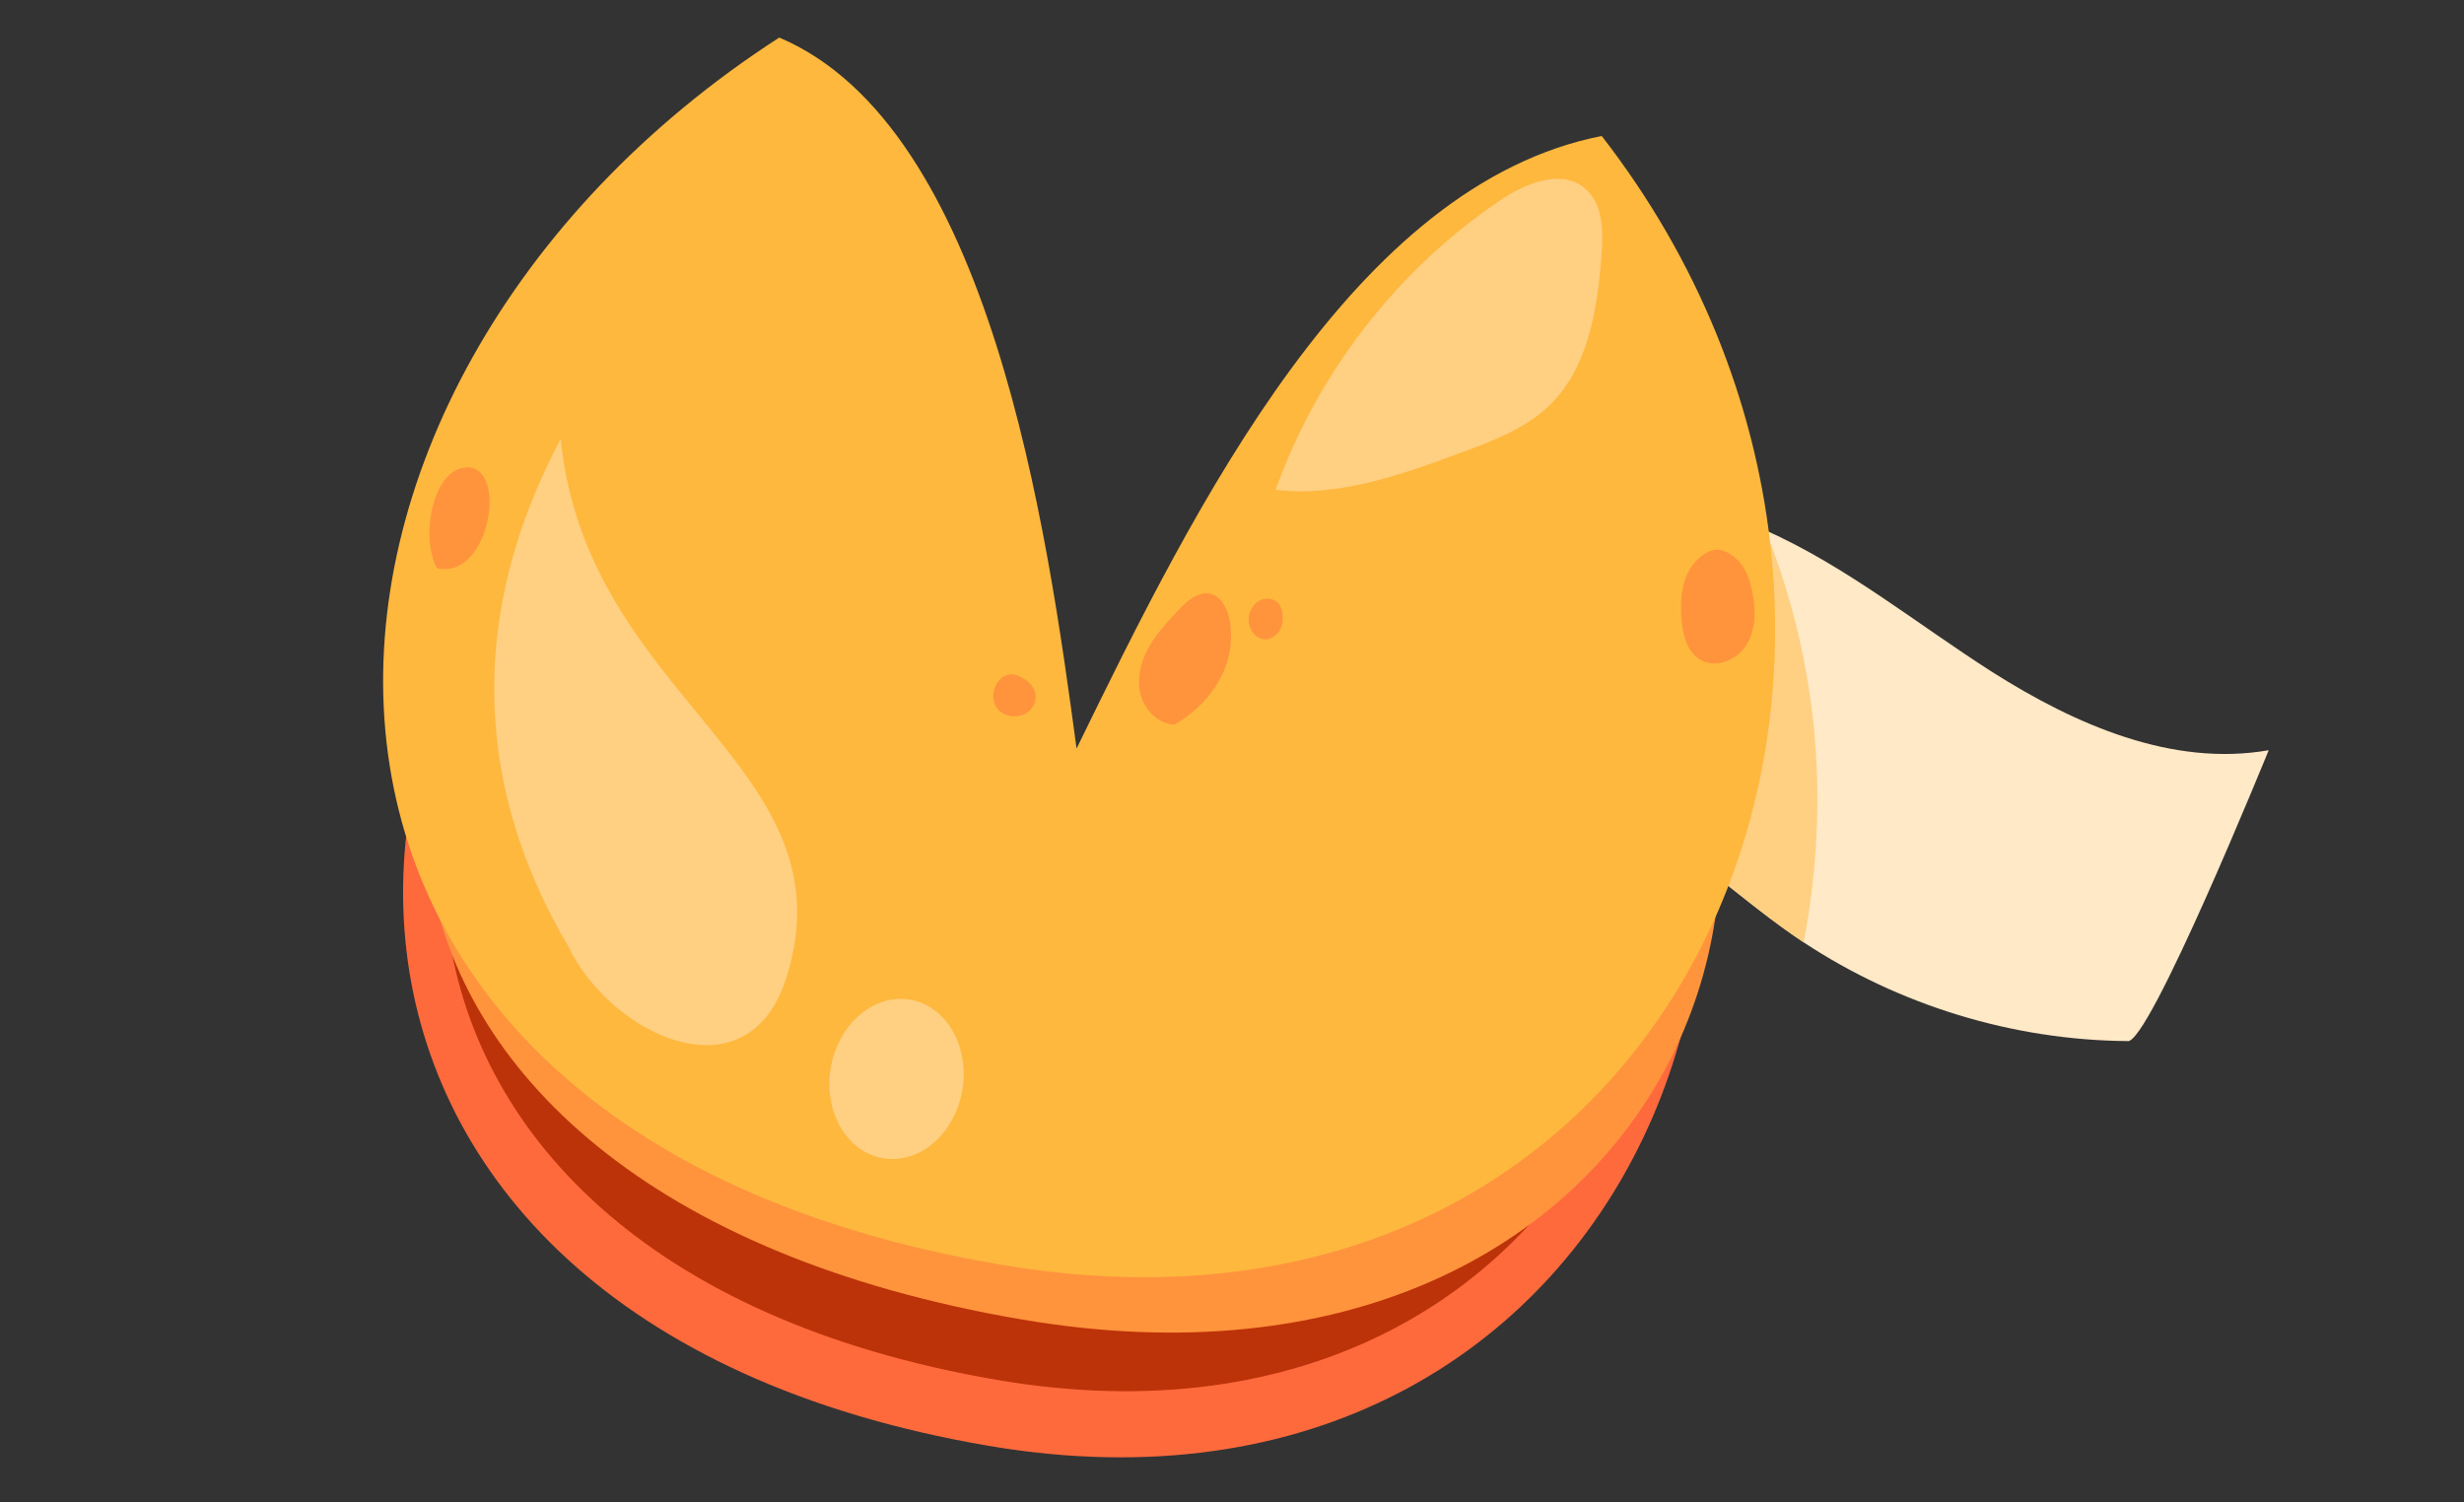 <svg xmlns="http://www.w3.org/2000/svg" xmlns:xlink="http://www.w3.org/1999/xlink" viewBox="0 0 328 200" width="328" height="200" preserveAspectRatio="xMidYMid meet" style="width: 100%; height: 100%; transform: translate3d(0px, 0px, 0px); content-visibility: visible;"><rect x="0" y="0" width="328" height="200" fill="#333333" stroke="none"/><defs><clipPath id="__lottie_element_2"><rect width="328" height="200" x="0" y="0"></rect></clipPath><symbol id="__lottie_element_100"><g><g style="display: none;" transform="matrix(1,0,0,1,25,32)" opacity="1"><path fill="rgb(0,255,0)" fill-opacity="1" d=" M0,136 C0,136 0,0 0,0 C0,0 239,0 239,0 C239,0 239,136 239,136 C239,136 0,136 0,136 C0,136 0,136 0,136z"></path></g></g></symbol><symbol id="__lottie_element_107"><g><g style="display: none;" transform="matrix(1,0,0,1,25,32)" opacity="1"><path fill="rgb(0,255,0)" fill-opacity="1" d=" M0,136 C0,136 0,0 0,0 C0,0 239,0 239,0 C239,0 239,136 239,136 C239,136 0,136 0,136 C0,136 0,136 0,136z"></path></g></g></symbol><symbol id="__lottie_element_114"><g><g style="display: none;" transform="matrix(1,0,0,1,25,32)" opacity="1"><path fill="rgb(0,255,0)" fill-opacity="1" d=" M0,136 C0,136 0,0 0,0 C0,0 239,0 239,0 C239,0 239,136 239,136 C239,136 0,136 0,136 C0,136 0,136 0,136z"></path></g></g></symbol><symbol id="__lottie_element_121"><g><g style="display: none;" transform="matrix(1,0,0,1,25,32)" opacity="1"><path fill="rgb(0,255,0)" fill-opacity="1" d=" M0,136 C0,136 0,0 0,0 C0,0 239,0 239,0 C239,0 239,136 239,136 C239,136 0,136 0,136 C0,136 0,136 0,136z"></path></g></g></symbol><symbol id="__lottie_element_128"><g><g style="display: none;" transform="matrix(1,0,0,1,25,32)" opacity="1"><path fill="rgb(0,255,0)" fill-opacity="1" d=" M0,136 C0,136 0,0 0,0 C0,0 239,0 239,0 C239,0 239,136 239,136 C239,136 0,136 0,136 C0,136 0,136 0,136z"></path></g></g></symbol><symbol id="__lottie_element_135"><g><g style="display: none;" transform="matrix(1,0,0,1,25,32)" opacity="1"><path fill="rgb(0,255,0)" fill-opacity="1" d=" M0,136 C0,136 0,0 0,0 C0,0 239,0 239,0 C239,0 239,136 239,136 C239,136 0,136 0,136 C0,136 0,136 0,136z"></path></g></g></symbol><symbol id="__lottie_element_142"><g><g style="display: none;" transform="matrix(1,0,0,1,25,32)" opacity="1"><path fill="rgb(0,255,0)" fill-opacity="1" d=" M0,136 C0,136 0,0 0,0 C0,0 239,0 239,0 C239,0 239,136 239,136 C239,136 0,136 0,136 C0,136 0,136 0,136z"></path></g></g></symbol><symbol id="__lottie_element_149"><g><g style="display: none;" transform="matrix(1,0,0,1,25,32)" opacity="1"><path fill="rgb(0,255,0)" fill-opacity="1" d=" M0,136 C0,136 0,0 0,0 C0,0 239,0 239,0 C239,0 239,136 239,136 C239,136 0,136 0,136 C0,136 0,136 0,136z"></path></g></g></symbol><symbol id="__lottie_element_156"><g><g style="display: none;" transform="matrix(1,0,0,1,25,32)" opacity="1"><path fill="rgb(0,255,0)" fill-opacity="1" d=" M0,136 C0,136 0,0 0,0 C0,0 239,0 239,0 C239,0 239,136 239,136 C239,136 0,136 0,136 C0,136 0,136 0,136z"></path></g></g></symbol><symbol id="__lottie_element_164"><g><g style="display: none;" transform="matrix(1,0,0,1,25,32)" opacity="1"><path fill="rgb(0,255,0)" fill-opacity="1" d=" M0,136 C0,136 0,0 0,0 C0,0 239,0 239,0 C239,0 239,136 239,136 C239,136 0,136 0,136 C0,136 0,136 0,136z"></path></g></g></symbol><symbol id="__lottie_element_171"><g><g style="display: none;" transform="matrix(1,0,0,1,25,32)" opacity="1"><path fill="rgb(0,255,0)" fill-opacity="1" d=" M0,136 C0,136 0,0 0,0 C0,0 239,0 239,0 C239,0 239,136 239,136 C239,136 0,136 0,136 C0,136 0,136 0,136z"></path></g></g></symbol><symbol id="__lottie_element_178"><g><g style="display: none;" transform="matrix(1,0,0,1,25,32)" opacity="1"><path fill="rgb(0,255,0)" fill-opacity="1" d=" M0,136 C0,136 0,0 0,0 C0,0 239,0 239,0 C239,0 239,136 239,136 C239,136 0,136 0,136 C0,136 0,136 0,136z"></path></g></g></symbol><symbol id="__lottie_element_186"><g><g style="display: none;" transform="matrix(1,0,0,1,25,32)" opacity="1"><path fill="rgb(0,255,0)" fill-opacity="1" d=" M0,136 C0,136 0,0 0,0 C0,0 239,0 239,0 C239,0 239,136 239,136 C239,136 0,136 0,136 C0,136 0,136 0,136z"></path></g></g></symbol><symbol id="__lottie_element_193"><g><g style="display: none;" transform="matrix(1,0,0,1,25,32)" opacity="1"><path fill="rgb(0,255,0)" fill-opacity="1" d=" M0,136 C0,136 0,0 0,0 C0,0 239,0 239,0 C239,0 239,136 239,136 C239,136 0,136 0,136 C0,136 0,136 0,136z"></path></g></g></symbol><symbol id="__lottie_element_200"><g><g style="display: none;" transform="matrix(1,0,0,1,25,32)" opacity="1"><path fill="rgb(0,255,0)" fill-opacity="1" d=" M0,136 C0,136 0,0 0,0 C0,0 239,0 239,0 C239,0 239,136 239,136 C239,136 0,136 0,136 C0,136 0,136 0,136z"></path></g></g></symbol><symbol id="__lottie_element_207"><g><g style="display: none;" transform="matrix(1,0,0,1,25,32)" opacity="1"><path fill="rgb(0,255,0)" fill-opacity="1" d=" M0,136 C0,136 0,0 0,0 C0,0 239,0 239,0 C239,0 239,136 239,136 C239,136 0,136 0,136 C0,136 0,136 0,136z"></path></g></g></symbol><symbol id="__lottie_element_215"><g><g style="display: none;" transform="matrix(1,0,0,1,25,32)" opacity="1"><path fill="rgb(0,255,0)" fill-opacity="1" d=" M0,136 C0,136 0,0 0,0 C0,0 239,0 239,0 C239,0 239,136 239,136 C239,136 0,136 0,136 C0,136 0,136 0,136z"></path></g></g></symbol><symbol id="__lottie_element_222"><g><g style="display: none;" transform="matrix(1,0,0,1,25,32)" opacity="1"><path fill="rgb(0,255,0)" fill-opacity="1" d=" M0,136 C0,136 0,0 0,0 C0,0 239,0 239,0 C239,0 239,136 239,136 C239,136 0,136 0,136 C0,136 0,136 0,136z"></path></g></g></symbol><symbol id="__lottie_element_229"><g><g style="display: none;" transform="matrix(1,0,0,1,25,32)" opacity="1"><path fill="rgb(0,255,0)" fill-opacity="1" d=" M0,136 C0,136 0,0 0,0 C0,0 239,0 239,0 C239,0 239,136 239,136 C239,136 0,136 0,136 C0,136 0,136 0,136z"></path></g></g></symbol><symbol id="__lottie_element_236"><g><g style="display: none;" transform="matrix(1,0,0,1,25,32)" opacity="1"><path fill="rgb(0,255,0)" fill-opacity="1" d=" M0,136 C0,136 0,0 0,0 C0,0 239,0 239,0 C239,0 239,136 239,136 C239,136 0,136 0,136 C0,136 0,136 0,136z"></path></g></g></symbol><symbol id="__lottie_element_244"><g><g style="display: none;" transform="matrix(1,0,0,1,25,32)" opacity="1"><path fill="rgb(0,255,0)" fill-opacity="1" d=" M0,136 C0,136 0,0 0,0 C0,0 239,0 239,0 C239,0 239,136 239,136 C239,136 0,136 0,136 C0,136 0,136 0,136z"></path></g></g></symbol><symbol id="__lottie_element_252"><g><g style="display: none;" transform="matrix(1,0,0,1,25,32)" opacity="1"><path fill="rgb(0,255,0)" fill-opacity="1" d=" M0,136 C0,136 0,0 0,0 C0,0 239,0 239,0 C239,0 239,136 239,136 C239,136 0,136 0,136 C0,136 0,136 0,136z"></path></g></g></symbol><symbol id="__lottie_element_259"><g><g style="display: none;" transform="matrix(1,0,0,1,25,32)" opacity="1"><path fill="rgb(0,255,0)" fill-opacity="1" d=" M0,136 C0,136 0,0 0,0 C0,0 239,0 239,0 C239,0 239,136 239,136 C239,136 0,136 0,136 C0,136 0,136 0,136z"></path></g></g></symbol><symbol id="__lottie_element_266"><g><g style="display: none;" transform="matrix(1,0,0,1,25,32)" opacity="1"><path fill="rgb(0,255,0)" fill-opacity="1" d=" M0,136 C0,136 0,0 0,0 C0,0 239,0 239,0 C239,0 239,136 239,136 C239,136 0,136 0,136 C0,136 0,136 0,136z"></path></g></g></symbol><symbol id="__lottie_element_274"><g><g style="display: none;" transform="matrix(1,0,0,1,25,32)" opacity="1"><path fill="rgb(0,255,0)" fill-opacity="1" d=" M0,136 C0,136 0,0 0,0 C0,0 239,0 239,0 C239,0 239,136 239,136 C239,136 0,136 0,136 C0,136 0,136 0,136z"></path></g></g></symbol><symbol id="__lottie_element_281"><g><g style="display: none;" transform="matrix(1,0,0,1,25,32)" opacity="1"><path fill="rgb(0,255,0)" fill-opacity="1" d=" M0,136 C0,136 0,0 0,0 C0,0 239,0 239,0 C239,0 239,136 239,136 C239,136 0,136 0,136 C0,136 0,136 0,136z"></path></g></g></symbol><symbol id="__lottie_element_288"><g><g style="display: none;" transform="matrix(1,0,0,1,25,32)" opacity="1"><path fill="rgb(0,255,0)" fill-opacity="1" d=" M0,136 C0,136 0,0 0,0 C0,0 239,0 239,0 C239,0 239,136 239,136 C239,136 0,136 0,136 C0,136 0,136 0,136z"></path></g></g></symbol><symbol id="__lottie_element_295"><g><g style="display: none;" transform="matrix(1,0,0,1,25,32)" opacity="1"><path fill="rgb(0,255,0)" fill-opacity="1" d=" M0,136 C0,136 0,0 0,0 C0,0 239,0 239,0 C239,0 239,136 239,136 C239,136 0,136 0,136 C0,136 0,136 0,136z"></path></g></g></symbol><symbol id="__lottie_element_302"><g><g style="display: none;" transform="matrix(1,0,0,1,25,32)" opacity="1"><path fill="rgb(0,255,0)" fill-opacity="1" d=" M0,136 C0,136 0,0 0,0 C0,0 239,0 239,0 C239,0 239,136 239,136 C239,136 0,136 0,136 C0,136 0,136 0,136z"></path></g></g></symbol><symbol id="__lottie_element_309"><g><g style="display: none;" transform="matrix(1,0,0,1,25,32)" opacity="1"><path fill="rgb(0,255,0)" fill-opacity="1" d=" M0,136 C0,136 0,0 0,0 C0,0 239,0 239,0 C239,0 239,136 239,136 C239,136 0,136 0,136 C0,136 0,136 0,136z"></path></g></g></symbol><symbol id="__lottie_element_316"><g><g style="display: none;" transform="matrix(1,0,0,1,25,32)" opacity="1"><path fill="rgb(0,255,0)" fill-opacity="1" d=" M0,136 C0,136 0,0 0,0 C0,0 239,0 239,0 C239,0 239,136 239,136 C239,136 0,136 0,136 C0,136 0,136 0,136z"></path></g></g></symbol><symbol id="__lottie_element_323"><g><g style="display: none;" transform="matrix(1,0,0,1,25,32)" opacity="1"><path fill="rgb(0,255,0)" fill-opacity="1" d=" M0,136 C0,136 0,0 0,0 C0,0 239,0 239,0 C239,0 239,136 239,136 C239,136 0,136 0,136 C0,136 0,136 0,136z"></path></g></g></symbol><symbol id="__lottie_element_330"><g><g style="display: none;" transform="matrix(1,0,0,1,25,32)" opacity="1"><path fill="rgb(0,255,0)" fill-opacity="1" d=" M0,136 C0,136 0,0 0,0 C0,0 239,0 239,0 C239,0 239,136 239,136 C239,136 0,136 0,136 C0,136 0,136 0,136z"></path></g></g></symbol><mask id="__lottie_element_330_1" mask-type="alpha"><use xlink:href="#__lottie_element_330"></use></mask><mask id="__lottie_element_323_1" mask-type="alpha"><use xlink:href="#__lottie_element_323"></use></mask><mask id="__lottie_element_316_1" mask-type="alpha"><use xlink:href="#__lottie_element_316"></use></mask><mask id="__lottie_element_309_1" mask-type="alpha"><use xlink:href="#__lottie_element_309"></use></mask><mask id="__lottie_element_302_1" mask-type="alpha"><use xlink:href="#__lottie_element_302"></use></mask><mask id="__lottie_element_295_1" mask-type="alpha"><use xlink:href="#__lottie_element_295"></use></mask><mask id="__lottie_element_288_1" mask-type="alpha"><use xlink:href="#__lottie_element_288"></use></mask><mask id="__lottie_element_281_1" mask-type="alpha"><use xlink:href="#__lottie_element_281"></use></mask><mask id="__lottie_element_274_1" mask-type="alpha"><use xlink:href="#__lottie_element_274"></use></mask><mask id="__lottie_element_266_1" mask-type="alpha"><use xlink:href="#__lottie_element_266"></use></mask><mask id="__lottie_element_259_1" mask-type="alpha"><use xlink:href="#__lottie_element_259"></use></mask><mask id="__lottie_element_252_1" mask-type="alpha"><use xlink:href="#__lottie_element_252"></use></mask><mask id="__lottie_element_244_1" mask-type="alpha"><use xlink:href="#__lottie_element_244"></use></mask><mask id="__lottie_element_236_1" mask-type="alpha"><use xlink:href="#__lottie_element_236"></use></mask><mask id="__lottie_element_229_1" mask-type="alpha"><use xlink:href="#__lottie_element_229"></use></mask><mask id="__lottie_element_222_1" mask-type="alpha"><use xlink:href="#__lottie_element_222"></use></mask><mask id="__lottie_element_215_1" mask-type="alpha"><use xlink:href="#__lottie_element_215"></use></mask><mask id="__lottie_element_207_1" mask-type="alpha"><use xlink:href="#__lottie_element_207"></use></mask><mask id="__lottie_element_200_1" mask-type="alpha"><use xlink:href="#__lottie_element_200"></use></mask><mask id="__lottie_element_193_1" mask-type="alpha"><use xlink:href="#__lottie_element_193"></use></mask><mask id="__lottie_element_186_1" mask-type="alpha"><use xlink:href="#__lottie_element_186"></use></mask><mask id="__lottie_element_178_1" mask-type="alpha"><use xlink:href="#__lottie_element_178"></use></mask><mask id="__lottie_element_171_1" mask-type="alpha"><use xlink:href="#__lottie_element_171"></use></mask><mask id="__lottie_element_164_1" mask-type="alpha"><use xlink:href="#__lottie_element_164"></use></mask><mask id="__lottie_element_156_1" mask-type="alpha"><use xlink:href="#__lottie_element_156"></use></mask><mask id="__lottie_element_149_1" mask-type="alpha"><use xlink:href="#__lottie_element_149"></use></mask><mask id="__lottie_element_142_1" mask-type="alpha"><use xlink:href="#__lottie_element_142"></use></mask><mask id="__lottie_element_135_1" mask-type="alpha"><use xlink:href="#__lottie_element_135"></use></mask><mask id="__lottie_element_128_1" mask-type="alpha"><use xlink:href="#__lottie_element_128"></use></mask><mask id="__lottie_element_121_1" mask-type="alpha"><use xlink:href="#__lottie_element_121"></use></mask><mask id="__lottie_element_114_1" mask-type="alpha"><use xlink:href="#__lottie_element_114"></use></mask><mask id="__lottie_element_107_1" mask-type="alpha"><use xlink:href="#__lottie_element_107"></use></mask><mask id="__lottie_element_100_1" mask-type="alpha"><use xlink:href="#__lottie_element_100"></use></mask></defs><g clip-path="url(#__lottie_element_2)"><g transform="matrix(-1,0,0,-1,302.001,138.604)" opacity="1" style="display: block;"><path fill="rgb(255,233,199)" fill-opacity="1" d=" M0,38.733 C0,38.733 16.107,-0.921 18.839,0.016 C34.049,0.134 49.206,4.77 61.904,13.156 C62.438,13.521 62.984,13.886 63.505,14.25 C71.428,19.785 78.441,26.817 87.249,30.776 C96.057,34.761 107.78,34.709 114.025,27.325 C114.025,27.325 107.025,64.531 107.025,64.531 C97.8,73.791 82.513,74.025 70.309,69.402 C69.19,68.972 68.071,68.503 66.979,68.008 C56.18,63.19 46.825,55.546 36.833,49.165 C25.787,42.158 12.868,36.48 0,38.733 C0,38.733 0,38.733 0,38.733 C0,38.733 0,38.733 0,38.733z"></path></g><g transform="matrix(-1,0,0,-1,241.924,125.448)" opacity="1" style="display: block;"><path fill="rgb(255,207,130)" fill-opacity="1" d=" M1.828,0 C2.361,0.365 2.908,0.729 3.428,1.094 C11.352,6.629 18.364,13.661 27.172,17.62 C35.981,21.605 47.703,21.553 53.948,14.169 C53.948,14.169 46.949,51.375 46.949,51.375 C37.724,60.634 22.437,60.869 10.233,56.245 C9.114,55.816 7.995,55.347 6.902,54.852 C3.155,45.45 0.852,35.461 0.202,25.355 C-0.345,16.904 0.228,8.387 1.828,0 C1.828,0 1.828,0 1.828,0 C1.828,0 1.828,0 1.828,0z"></path></g><g transform="matrix(-1,0,0,-1,226.743,194.004)" opacity="1" style="display: block;"><path fill="rgb(255,106,61)" fill-opacity="1" d=" M95.181,1.541 C194.829,18.536 191.824,111.506 126.004,148.503 C103.703,127.615 89.236,101.309 85.072,77.099 C78.19,104.421 55.564,127.927 22.27,136.822 C-26.975,80.798 9.012,-13.162 95.181,1.541 C95.181,1.541 95.181,1.541 95.181,1.541 C95.181,1.541 95.181,1.541 95.181,1.541z"></path></g><g transform="matrix(-1,0,0,-1,222.046,185.205)" opacity="1" style="display: block;"><path fill="rgb(189,51,9)" fill-opacity="1" d=" M89.235,1.494 C183.133,17.512 180.765,102.394 118.991,135.863 C97.887,116.68 84.135,92.588 80.102,70.463 C73.766,95.375 52.572,116.733 21.268,124.689 C-25.388,73.262 8.023,-12.349 89.235,1.494 C89.235,1.494 89.235,1.494 89.235,1.494 C89.235,1.494 89.235,1.494 89.235,1.494z"></path></g><g transform="matrix(-1,0,0,-1,229.01,177.397)" opacity="1" style="display: block;"><path fill="rgb(255,148,61)" fill-opacity="1" d=" M92.985,1.746 C192.751,18.767 191.918,100.784 127.542,128.927 C104.682,111.163 89.447,89.233 84.542,69.321 C78.557,91.421 56.751,109.9 23.873,116.125 C-26.933,68.826 6.713,-12.97 92.986,1.746 C92.986,1.746 92.985,1.746 92.985,1.746 C92.985,1.746 92.985,1.746 92.985,1.746z"></path></g><g transform="matrix(-1,0,0,-1,236.302,170.026)" opacity="1" style="display: block;"><path fill="rgb(255,184,62)" fill-opacity="1" d=" M103.14,1.681 C210.308,19.965 204.479,118.625 132.57,165.026 C104.454,153.136 96.921,99.625 92.992,70.376 C77.145,102.881 56.042,145.426 23.086,151.925 C-28.748,85.118 10.466,-14.129 103.14,1.681 C103.14,1.681 103.14,1.681 103.14,1.681 C103.14,1.681 103.14,1.681 103.14,1.681z"></path></g><g transform="matrix(-1,0,0,-1,163.877,96.473)" opacity="1" style="display: block;"><path fill="rgb(255,148,61)" fill-opacity="1" d=" M7.542,0 C9.689,0.104 11.498,1.914 12.044,3.998 C12.59,6.082 12.044,8.322 11.016,10.197 C9.988,12.072 8.505,13.661 7.035,15.237 C5.877,16.474 4.368,17.815 2.728,17.412 C1.245,17.047 0.478,15.393 0.191,13.882 C-0.745,8.856 1.766,3.386 7.542,0 C7.542,0 7.542,0 7.542,0 C7.542,0 7.542,0 7.542,0z"></path></g><g transform="matrix(-1,0,0,-1,170.753,85.106)" opacity="1" style="display: block;"><path fill="rgb(255,148,61)" fill-opacity="1" d=" M0.822,5.016 C1.486,5.511 2.435,5.524 3.151,5.12 C3.867,4.716 4.348,3.948 4.504,3.141 C4.764,1.734 3.828,0.067 2.409,0.002 C1.317,-0.05 0.328,0.888 0.094,1.956 C-0.128,3.023 0.015,4.404 0.822,5.016 C0.822,5.016 0.822,5.016 0.822,5.016 C0.822,5.016 0.822,5.016 0.822,5.016z"></path></g><g transform="matrix(-1,0,0,-1,137.86,95.362)" opacity="1" style="display: block;"><path fill="rgb(255,148,61)" fill-opacity="1" d=" M3.995,5.44 C5.556,4.737 6.168,2.484 5.153,1.104 C4.138,-0.277 1.809,-0.381 0.664,0.896 C0.183,1.442 -0.09,2.211 0.027,2.94 C0.157,3.813 0.782,4.529 1.523,4.998 C2.265,5.467 3.162,5.818 3.995,5.44 C3.995,5.44 3.995,5.44 3.995,5.44 C3.995,5.44 3.995,5.44 3.995,5.44z"></path></g><g transform="matrix(-1,0,0,-1,233.564,88.325)" opacity="1" style="display: block;"><path fill="rgb(255,148,61)" fill-opacity="1" d=" M5.619,15.072 C7.297,14.525 8.547,13.054 9.171,11.4 C9.796,9.746 9.861,7.936 9.757,6.178 C9.626,3.99 9.067,1.542 7.167,0.461 C5.112,-0.698 2.328,0.461 1.079,2.479 C-0.171,4.485 -0.17,7.037 0.259,9.355 C0.545,10.827 1,12.324 1.976,13.47 C2.939,14.616 4.513,15.424 5.619,15.072 C5.619,15.072 5.619,15.072 5.619,15.072 C5.619,15.072 5.619,15.072 5.619,15.072z"></path></g><g transform="matrix(-1,0,0,-1,65.175,75.76)" opacity="1" style="display: block;"><path fill="rgb(255,148,61)" fill-opacity="1" d=" M3.324,13.524 C7.591,13.042 9.244,4.291 7.019,0.124 C-0.124,-1.543 -2.609,14.189 3.324,13.524 C3.324,13.524 3.324,13.524 3.324,13.524 C3.324,13.524 3.324,13.524 3.324,13.524z"></path></g><g transform="matrix(-1,0,0,-1,106.112,139.131)" opacity="1" style="display: block;"><path fill="rgb(255,207,130)" fill-opacity="1" d=" M31.472,80.698 C45.692,53.884 40.852,30.703 30.47,13.175 C24.888,1.376 6.569,-7.376 1.417,9.02 C-7.443,37.228 27.998,45.901 31.472,80.698 C31.472,80.698 31.472,80.698 31.472,80.698 C31.472,80.698 31.472,80.698 31.472,80.698z"></path></g><g transform="matrix(-1,0,0,-1,213.29,65.403)" opacity="1" style="display: block;"><path fill="rgb(255,207,130)" fill-opacity="1" d=" M43.476,0.197 C37.921,15.76 27.304,29.46 13.63,38.706 C10.247,40.998 5.524,42.964 2.363,40.373 C-0.109,38.354 -0.148,34.656 0.099,31.465 C0.646,24.211 1.868,16.359 7.138,11.332 C10.234,8.376 14.372,6.8 18.379,5.302 C26.484,2.268 35.124,-0.818 43.476,0.197 C43.476,0.197 43.476,0.197 43.476,0.197 C43.476,0.197 43.476,0.197 43.476,0.197z"></path></g><g transform="matrix(-1,0,0,-1,128.285,154.295)" opacity="1" style="display: block;"><path fill="rgb(255,207,130)" fill-opacity="1" d=" M0.183,9.17 C1.172,3.335 5.908,-0.715 10.735,0.106 C15.575,0.926 18.684,6.331 17.696,12.152 C16.707,17.973 11.971,22.036 7.144,21.216 C2.304,20.395 -0.805,14.991 0.183,9.17 C0.183,9.17 0.183,9.17 0.183,9.17 C0.183,9.17 0.183,9.17 0.183,9.17z"></path></g><g transform="matrix(0,0,0,0,152,125.5)" opacity="1" style="display: block;"><path stroke-linecap="round" stroke-linejoin="miter" fill-opacity="0" stroke-miterlimit="0" stroke="rgb(255,148,61)" stroke-opacity="1" stroke-width="1.4" d=" M8,0 C8,0 0,9 0,9"></path></g><g transform="matrix(0,0,0,0,144,116)" opacity="1" style="display: block;"><path stroke-linecap="round" stroke-linejoin="miter" fill-opacity="0" stroke-miterlimit="0" stroke="rgb(255,148,61)" stroke-opacity="1" stroke-width="1.4" d=" M0,0 C0,0 8,9.5 8,9.5"></path></g><g transform="matrix(0,0,0,0,152,108.5)" opacity="1" style="display: block;"><path stroke-linecap="round" stroke-linejoin="miter" fill-opacity="0" stroke-miterlimit="0" stroke="rgb(255,148,61)" stroke-opacity="1" stroke-width="1.4" d=" M8,0 C8,0 0,7 0,7"></path></g><g transform="matrix(0,0,0,0,143.5,100)" opacity="1" style="display: block;"><path stroke-linecap="round" stroke-linejoin="miter" fill-opacity="0" stroke-miterlimit="0" stroke="rgb(255,148,61)" stroke-opacity="1" stroke-width="1.4" d=" M0,0 C0,0 8.5,8.5 8.5,8.5"></path></g><g transform="matrix(0,0,0,0,152,160.5)" opacity="1" style="display: block;"><path stroke-linecap="round" stroke-linejoin="miter" fill-opacity="0" stroke-miterlimit="0" stroke="rgb(255,148,61)" stroke-opacity="1" stroke-width="1.4" d=" M8,0 C8,0 0,9 0,9"></path></g><g transform="matrix(0,0,0,0,144,151)" opacity="1" style="display: block;"><path stroke-linecap="round" stroke-linejoin="miter" fill-opacity="0" stroke-miterlimit="0" stroke="rgb(255,148,61)" stroke-opacity="1" stroke-width="1.4" d=" M0,0 C0,0 8,9.5 8,9.5"></path></g><g transform="matrix(0,0,0,0,152,143.5)" opacity="1" style="display: block;"><path stroke-linecap="round" stroke-linejoin="miter" fill-opacity="0" stroke-miterlimit="0" stroke="rgb(255,148,61)" stroke-opacity="1" stroke-width="1.4" d=" M8,0 C8,0 0,7 0,7"></path></g><g transform="matrix(0,0,0,0,143.5,135)" opacity="1" style="display: block;"><path stroke-linecap="round" stroke-linejoin="miter" fill-opacity="0" stroke-miterlimit="0" stroke="rgb(255,148,61)" stroke-opacity="1" stroke-width="1.4" d=" M0,0 C0,0 8.5,8.5 8.5,8.5"></path></g><g mask="url(#__lottie_element_100_1)" style="display: block;"><g transform="matrix(0.2,0,0,0.2,147.791,86.4)" opacity="1"><path fill="rgb(255,184,62)" fill-opacity="1" d=" M103.046,26.367 C95.128,60.525 75.628,90.752 49.348,109.59 C29.469,106.742 13.198,89.784 5.373,68.814 C5.246,68.48 5.143,68.157 5.016,67.811 C-2.43,47.071 -1.545,22.989 7.395,3.563 C11.773,2.422 16.14,1.546 20.529,0.958 C45.982,-2.489 71.239,3.437 91.957,17.593 C95.829,20.233 99.529,23.173 103.046,26.367 C103.046,26.367 103.046,26.367 103.046,26.367 C103.046,26.367 103.046,26.367 103.046,26.367z"></path></g></g><g mask="url(#__lottie_element_107_1)" style="display: block;"><g transform="matrix(0.2,0,0,0.2,151.897,86.4)" opacity="1"><path fill="rgb(255,207,130)" fill-opacity="1" d=" M71.428,17.593 C60.006,21.951 47.492,22.977 35.507,20.533 C22.361,17.847 9.928,10.965 0,0.958 C25.452,-2.489 50.709,3.437 71.428,17.593 C71.428,17.593 71.428,17.593 71.428,17.593 C71.428,17.593 71.428,17.593 71.428,17.593z"></path></g></g><g mask="url(#__lottie_element_114_1)" style="display: block;"><g transform="matrix(0.2,0,0,0.2,159.764,91.288)" opacity="1"><path fill="rgb(255,207,130)" fill-opacity="1" d=" M2.121,3.711 C-5.532,10.409 9.556,10.801 15.21,7.4 C20.415,5.383 23.299,-0.646 15.922,0.057 C11.142,0.506 6.086,0.253 2.122,3.711 C2.122,3.711 2.121,3.711 2.121,3.711 C2.121,3.711 2.121,3.711 2.121,3.711z"></path></g></g><g mask="url(#__lottie_element_121_1)" style="display: block;"><g transform="matrix(0.2,0,0,0.2,148.792,91.673)" opacity="1"><path fill="rgb(255,148,61)" fill-opacity="1" d=" M98.029,0 C96.547,6.433 94.639,12.727 92.364,18.826 C82.528,45.133 65.659,67.925 44.332,83.223 C39.575,82.543 35.036,81.044 30.75,78.889 C17.145,72.041 6.309,58.403 0.356,42.447 C0.23,42.113 0.115,41.79 0,41.444 C37.817,38.989 64.867,30.17 98.029,0 C98.029,0 98.029,0 98.029,0 C98.029,0 98.029,0 98.029,0z"></path></g></g><g mask="url(#__lottie_element_128_1)" style="display: block;"><g transform="matrix(0.2,0,0,0.2,154.891,95.438)" opacity="1"><path fill="rgb(255,106,61)" fill-opacity="1" d=" M61.878,0 C52.042,26.308 35.174,49.099 13.846,64.397 C9.089,63.717 4.55,62.219 0.264,60.063 C-0.184,57.492 -0.069,54.817 0.666,52.316 C23.591,38.193 44.481,20.555 61.878,0 C61.878,0 61.878,0 61.878,0 C61.878,0 61.878,0 61.878,0z"></path></g></g><g mask="url(#__lottie_element_135_1)" style="display: block;"><g transform="matrix(0.2,0,0,0.2,146.59,87.112)" opacity="1"><path fill="rgb(255,148,61)" fill-opacity="1" d=" M13.386,0 C48.789,14.56 73.575,69.447 55.351,106.026 C6.549,116.252 -16.594,25.478 13.386,0 C13.386,0 13.386,0 13.386,0 C13.386,0 13.386,0 13.386,0z"></path></g></g><g mask="url(#__lottie_element_142_1)" style="display: block;"><g transform="matrix(0.2,0,0,0.2,146.589,91.502)" opacity="1"><path fill="rgb(255,184,62)" fill-opacity="1" d=" M59.668,72.179 C58.668,76.306 57.243,80.284 55.347,84.076 C16.37,92.25 -6.256,35.968 1.524,0 C-2.349,39.681 19.76,72.179 59.668,72.179 C59.668,72.179 59.668,72.179 59.668,72.179 C59.668,72.179 59.668,72.179 59.668,72.179z"></path></g></g><g mask="url(#__lottie_element_149_1)" style="display: block;"><g transform="matrix(0.2,0,0,0.2,147.837,89.28)" opacity="1"><path fill="rgb(255,106,61)" fill-opacity="1" d=" M10.671,0 C38.904,11.609 58.657,55.382 44.132,84.537 C5.224,92.688 -13.23,20.313 10.671,0 C10.671,0 10.671,0 10.671,0 C10.671,0 10.671,0 10.671,0z"></path></g></g><g mask="url(#__lottie_element_156_1)" style="display: block;"><g transform="matrix(0.2,0,0,0.2,148.691,90.762)" opacity="1"><path fill="rgb(189,51,9)" fill-opacity="1" d=" M8.813,0 C32.128,9.592 48.445,45.733 36.448,69.804 C4.32,76.537 -10.929,16.774 8.813,0 C8.813,0 8.813,0 8.813,0 C8.813,0 8.813,0 8.813,0z"></path></g></g><g mask="url(#__lottie_element_164_1)" style="display: none;"><g transform="matrix(1,0,0,1,177.414,138.269)" opacity="1"><path fill="rgb(255,148,61)" fill-opacity="1" d=" M7.147,3.427 C7.262,-0.516 -0.322,-1.842 0.011,3.727 C1.401,8.257 7.043,6.851 7.147,3.427 C7.147,3.427 7.147,3.427 7.147,3.427 C7.147,3.427 7.147,3.427 7.147,3.427z"></path></g></g><g mask="url(#__lottie_element_171_1)" style="display: none;"><g transform="matrix(1,0,0,1,180.974,147.893)" opacity="1"><path fill="rgb(255,148,61)" fill-opacity="1" d=" M4.207,2.3 C4.207,-0.248 -0.274,-1.263 0.013,2.346 C0.909,5.32 4.207,4.525 4.207,2.3 C4.207,2.3 4.207,2.3 4.207,2.3 C4.207,2.3 4.207,2.3 4.207,2.3z"></path></g></g><g mask="url(#__lottie_element_178_1)" style="display: block;"><g transform="matrix(0.2,0,0,0.2,159.324,103.973)" opacity="1"><path fill="rgb(255,184,62)" fill-opacity="1" d=" M4.207,2.3 C4.207,-0.248 -0.274,-1.263 0.013,2.346 C0.898,5.32 4.196,4.513 4.207,2.3 C4.207,2.3 4.207,2.3 4.207,2.3 C4.207,2.3 4.207,2.3 4.207,2.3z"></path></g></g><g mask="url(#__lottie_element_186_1)" style="display: none;"><g transform="matrix(0.669,0.743,-0.743,0.669,148.574,39.136)" opacity="1"><path fill="rgb(255,148,61)" fill-opacity="1" d=" M1.375,0.047 C0.261,-0.415 -0.785,2.687 0.835,3.125 C2.237,3.009 2.34,0.45 1.375,0.047 C1.375,0.047 1.375,0.047 1.375,0.047 C1.375,0.047 1.375,0.047 1.375,0.047z"></path></g></g><g mask="url(#__lottie_element_193_1)" style="display: none;"><g transform="matrix(0.669,0.743,-0.743,0.669,155.225,34.631)" opacity="1"><path fill="rgb(255,184,62)" fill-opacity="1" d=" M3.524,1.836 C3.547,-0.227 -0.199,-1 0.008,1.917 C0.732,4.303 3.501,3.623 3.524,1.836 C3.524,1.836 3.524,1.836 3.524,1.836 C3.524,1.836 3.524,1.836 3.524,1.836z"></path></g></g><g mask="url(#__lottie_element_200_1)" style="display: none;"><g transform="matrix(0.669,0.743,-0.743,0.669,148.866,44.571)" opacity="1"><path fill="rgb(255,184,62)" fill-opacity="1" d=" M4.207,2.3 C4.207,-0.248 -0.274,-1.263 0.013,2.346 C0.909,5.308 4.207,4.513 4.207,2.3 C4.207,2.3 4.207,2.3 4.207,2.3 C4.207,2.3 4.207,2.3 4.207,2.3z"></path></g></g><g mask="url(#__lottie_element_207_1)" style="display: block;"><g transform="matrix(0.2,0,0,0.2,157.674,93.713)" opacity="1"><path fill="rgb(255,148,61)" fill-opacity="1" d=" M4.207,2.3 C4.207,-0.248 -0.274,-1.263 0.013,2.346 C0.909,5.32 4.207,4.513 4.207,2.3 C4.207,2.3 4.207,2.3 4.207,2.3 C4.207,2.3 4.207,2.3 4.207,2.3z"></path></g></g><g mask="url(#__lottie_element_215_1)" style="display: block;"><g transform="matrix(0.2,0,0,0.2,132.132,91.874)" opacity="1"><path fill="rgb(255,233,199)" fill-opacity="1" d=" M123.034,50.886 C120.172,56.039 116.599,60.662 112.485,64.72 C112.485,64.72 112.481,64.72 112.473,64.72 C109.853,67.314 107.004,69.689 103.993,71.81 C94.858,78.208 84.183,82.37 73.266,83.984 C71.37,84.261 69.463,84.468 67.567,84.595 C49.032,85.725 27.716,77.828 11.434,90.901 C11.491,88.872 0,41.594 0,41.594 C1.459,24.313 10.468,15.471 22.752,11.344 C39.816,5.637 63.189,9.05 81.413,11.632 C82.057,11.574 82.7,11.482 83.332,11.367 C88.572,10.456 93.49,7.758 97.524,3.885 C98.765,2.697 99.937,1.395 100.994,-0 C115.335,11.171 124.976,32.291 123.034,50.886 C123.034,50.886 123.034,50.886 123.034,50.886 C123.034,50.886 123.034,50.886 123.034,50.886z"></path></g></g><g mask="url(#__lottie_element_222_1)" style="display: block;"><g transform="matrix(0.2,0,0,0.2,132.135,94.14)" opacity="1"><path fill="rgb(255,207,130)" fill-opacity="1" d=" M73.266,72.64 C71.37,72.917 69.463,73.124 67.567,73.251 C49.032,74.381 27.716,66.484 11.434,79.557 C11.491,77.528 0,30.25 0,30.25 C1.459,12.969 10.468,4.127 22.752,0 C35.909,7.932 47.561,19.033 56.524,32.429 C64.533,44.419 70.371,58.195 73.266,72.64 C73.266,72.64 73.266,72.64 73.266,72.64 C73.266,72.64 73.266,72.64 73.266,72.64z"></path></g></g><g mask="url(#__lottie_element_229_1)" style="display: block;"><g transform="matrix(0.2,0,0,0.2,151.637,91.874)" opacity="1"><path fill="rgb(255,207,130)" fill-opacity="1" d=" M25.51,50.886 C22.649,56.039 19.075,60.662 14.961,64.72 C14.961,64.72 14.957,64.72 14.95,64.72 C12.33,67.314 9.48,69.689 6.469,71.81 C8.365,50.056 6.159,26.469 0,3.885 C1.241,2.698 2.413,1.395 3.47,-0 C17.811,11.171 27.452,32.291 25.51,50.886 C25.51,50.886 25.51,50.886 25.51,50.886 C25.51,50.886 25.51,50.886 25.51,50.886z"></path></g></g><g mask="url(#__lottie_element_236_1)" style="display: block;"><g transform="matrix(0.2,0,0,0.2,144.367,96.282)" opacity="1"><path fill="rgb(255,106,61)" fill-opacity="1" d=" M22.433,40.188 C-14.131,22.584 0.899,-17.304 19.077,16.924 C31.246,-24.636 41.496,21.051 22.433,40.188 C22.433,40.188 22.433,40.188 22.433,40.188 C22.433,40.188 22.433,40.188 22.433,40.188z"></path></g></g><g mask="url(#__lottie_element_244_1)" style="display: block;"><g transform="matrix(0.2,0,0,0.2,120.6,91.067)" opacity="1"><path fill="rgb(255,184,62)" fill-opacity="1" d=" M91.445,111.641 C59.546,115.918 26.326,106.591 0,85.932 C6.642,49.63 29.808,17.65 62.534,0 C81.034,8.577 95.857,26.492 102.12,47.785 C102.223,48.131 102.327,48.465 102.43,48.811 C108.521,70.553 105.567,95.247 91.445,111.641 C91.445,111.641 91.445,111.641 91.445,111.641 C91.445,111.641 91.445,111.641 91.445,111.641z"></path></g></g><g mask="url(#__lottie_element_252_1)" style="display: none;"><g transform="matrix(1,0,0,1,125.82,155.565)" opacity="1"><path fill="rgb(255,184,62)" fill-opacity="1" d=" M0.901,1.329 C1.855,0.753 2.831,0.165 3.9,0.026 C4.969,-0.112 6.175,0.292 6.738,1.317 C7.255,2.263 7.117,3.531 6.554,4.442 C5.991,5.341 5.061,5.906 4.095,6.148 C2.9,6.459 1.51,6.263 0.66,5.272 C-0.179,4.28 -0.34,2.078 0.901,1.329 C0.901,1.329 0.901,1.329 0.901,1.329 C0.901,1.329 0.901,1.329 0.901,1.329z"></path></g></g><g mask="url(#__lottie_element_259_1)" style="display: none;"><g transform="matrix(1,0,0,1,132.87,149.825)" opacity="1"><path fill="rgb(255,184,62)" fill-opacity="1" d=" M0.39,0.625 C0.792,0.36 1.205,0.083 1.654,0.014 C2.102,-0.055 2.607,0.129 2.837,0.602 C3.056,1.029 2.987,1.628 2.745,2.043 C2.504,2.458 2.113,2.723 1.711,2.839 C1.206,2.988 0.631,2.908 0.275,2.447 C-0.082,1.997 -0.139,0.982 0.39,0.625 C0.39,0.625 0.39,0.625 0.39,0.625 C0.39,0.625 0.39,0.625 0.39,0.625z"></path></g></g><g mask="url(#__lottie_element_266_1)" style="display: none;"><g transform="matrix(1,0,0,1,135.834,157.261)" opacity="1"><path fill="rgb(255,148,61)" fill-opacity="1" d=" M0.39,0.625 C0.792,0.36 1.205,0.083 1.654,0.014 C2.102,-0.055 2.607,0.129 2.837,0.602 C3.056,1.029 2.987,1.628 2.745,2.043 C2.504,2.458 2.113,2.723 1.711,2.839 C1.206,2.988 0.631,2.908 0.275,2.447 C-0.082,1.985 -0.139,0.971 0.39,0.625 C0.39,0.625 0.39,0.625 0.39,0.625 C0.39,0.625 0.39,0.625 0.39,0.625z"></path></g></g><g mask="url(#__lottie_element_274_1)" style="display: none;"><g transform="matrix(1,0,0,1,88.299,41.945)" opacity="1"><path fill="rgb(255,184,62)" fill-opacity="1" d=" M1.499,7.014 C0.901,5.999 0.292,4.962 0.074,3.774 C-0.144,2.587 0.109,1.215 0.982,0.489 C1.775,-0.169 2.924,-0.134 3.774,0.419 C4.625,0.973 5.199,1.964 5.509,3.013 C5.889,4.316 5.843,5.884 5.027,6.921 C4.211,7.959 2.269,8.328 1.499,7.014 C1.499,7.014 1.499,7.014 1.499,7.014 C1.499,7.014 1.499,7.014 1.499,7.014z"></path></g></g><g mask="url(#__lottie_element_281_1)" style="display: none;"><g transform="matrix(1,0,0,1,73.95,48.23)" opacity="1"><path fill="rgb(255,184,62)" fill-opacity="1" d=" M0.381,0.625 C0.783,0.36 1.197,0.083 1.645,0.014 C2.093,-0.055 2.599,0.129 2.829,0.602 C3.047,1.029 2.978,1.628 2.737,2.043 C2.495,2.458 2.105,2.723 1.702,2.839 C1.197,2.988 0.622,2.908 0.266,2.447 C-0.079,1.997 -0.136,0.983 0.381,0.625 C0.381,0.625 0.381,0.625 0.381,0.625 C0.381,0.625 0.381,0.625 0.381,0.625z"></path></g></g><g mask="url(#__lottie_element_288_1)" style="display: none;"><g transform="matrix(1,0,0,1,78.906,44.425)" opacity="1"><path fill="rgb(255,148,61)" fill-opacity="1" d=" M0.39,0.625 C0.792,0.36 1.205,0.083 1.654,0.014 C2.102,-0.055 2.607,0.129 2.837,0.602 C3.056,1.029 2.987,1.628 2.745,2.043 C2.504,2.458 2.113,2.723 1.711,2.839 C1.206,2.988 0.631,2.908 0.275,2.447 C-0.082,1.985 -0.139,0.971 0.39,0.625 C0.39,0.625 0.39,0.625 0.39,0.625 C0.39,0.625 0.39,0.625 0.39,0.625z"></path></g></g><g mask="url(#__lottie_element_295_1)" style="display: none;"><g transform="matrix(1,0,0,1,96.621,51.95)" opacity="1"><path fill="rgb(255,184,62)" fill-opacity="1" d=" M0.002,2.266 C0.036,1.747 0.083,1.205 0.289,0.756 C0.496,0.306 0.921,-0.051 1.404,0.006 C1.841,0.064 2.231,0.456 2.404,0.917 C2.564,1.378 2.53,1.885 2.381,2.323 C2.197,2.865 1.795,3.349 1.266,3.407 C0.726,3.476 -0.044,2.946 0.002,2.266 C0.002,2.266 0.002,2.266 0.002,2.266 C0.002,2.266 0.002,2.266 0.002,2.266z"></path></g></g><g mask="url(#__lottie_element_302_1)" style="display: block;"><g transform="matrix(0.2,0,0,0.2,123.248,94.033)" opacity="1"><path fill="rgb(255,207,130)" fill-opacity="1" d=" M0,48.069 C6.423,30.846 17.144,15.651 30.623,4.665 C33.025,2.705 35.599,0.837 38.506,0.215 C44.861,-1.157 51.399,4.226 53.261,11.167 C55.122,18.107 52.881,25.865 48.664,31.353 C44.447,36.84 38.472,40.299 32.335,42.593 C22.626,46.213 12.134,47.158 0,48.069 C0,48.069 0,48.069 0,48.069 C0,48.069 0,48.069 0,48.069z"></path></g></g><g mask="url(#__lottie_element_309_1)" style="display: block;"><g transform="matrix(0.2,0,0,0.2,120.6,100.624)" opacity="1"><path fill="rgb(255,148,61)" fill-opacity="1" d=" M103.223,40.695 C101.028,49.272 97.144,57.238 91.445,63.856 C59.546,68.133 26.326,58.806 0,38.147 C44.033,37.675 70.669,25.12 102.12,0 C102.223,0.346 102.327,0.68 102.419,1.026 C106.061,13.995 106.487,28.014 103.223,40.695 C103.223,40.695 103.223,40.695 103.223,40.695 C103.223,40.695 103.223,40.695 103.223,40.695z"></path></g></g><g mask="url(#__lottie_element_316_1)" style="display: block;"><g transform="matrix(0.2,0,0,0.2,120.6,108.253)" opacity="1"><path fill="rgb(255,106,61)" fill-opacity="1" d=" M103.223,2.548 C101.028,11.125 97.144,19.091 91.445,25.708 C59.546,29.985 26.326,20.659 0,0 C31.278,10.906 70.876,13.604 103.223,2.548 C103.223,2.548 103.223,2.548 103.223,2.548 C103.223,2.548 103.223,2.548 103.223,2.548z"></path></g></g><g mask="url(#__lottie_element_323_1)" style="display: block;"><g transform="matrix(0.2,0,0,0.2,134.452,98.038)" opacity="1"><path fill="rgb(255,207,130)" fill-opacity="1" d=" M8.452,0.314 C10.429,1.236 12.462,2.205 13.703,3.773 C14.945,5.341 15.243,7.681 13.738,9.641 C12.371,11.427 9.751,12.523 7.475,12.534 C5.2,12.557 3.281,11.647 1.925,10.367 C0.248,8.776 -0.637,6.366 0.535,3.992 C1.73,1.617 5.867,-0.896 8.452,0.314 C8.452,0.314 8.452,0.314 8.452,0.314 C8.452,0.314 8.452,0.314 8.452,0.314z"></path></g></g><g mask="url(#__lottie_element_330_1)" style="display: block;"><g transform="matrix(0.2,0,0,0.2,136.718,105.779)" opacity="1"><path fill="rgb(255,106,61)" fill-opacity="1" d=" M3.421,0.129 C4.225,0.509 5.052,0.901 5.558,1.536 C6.064,2.17 6.179,3.115 5.569,3.922 C5.018,4.648 3.949,5.086 3.03,5.098 C2.111,5.109 1.329,4.74 0.778,4.222 C0.1,3.576 -0.256,2.596 0.215,1.628 C0.686,0.659 2.364,-0.367 3.421,0.129 C3.421,0.129 3.421,0.129 3.421,0.129 C3.421,0.129 3.421,0.129 3.421,0.129z"></path></g></g></g></svg>